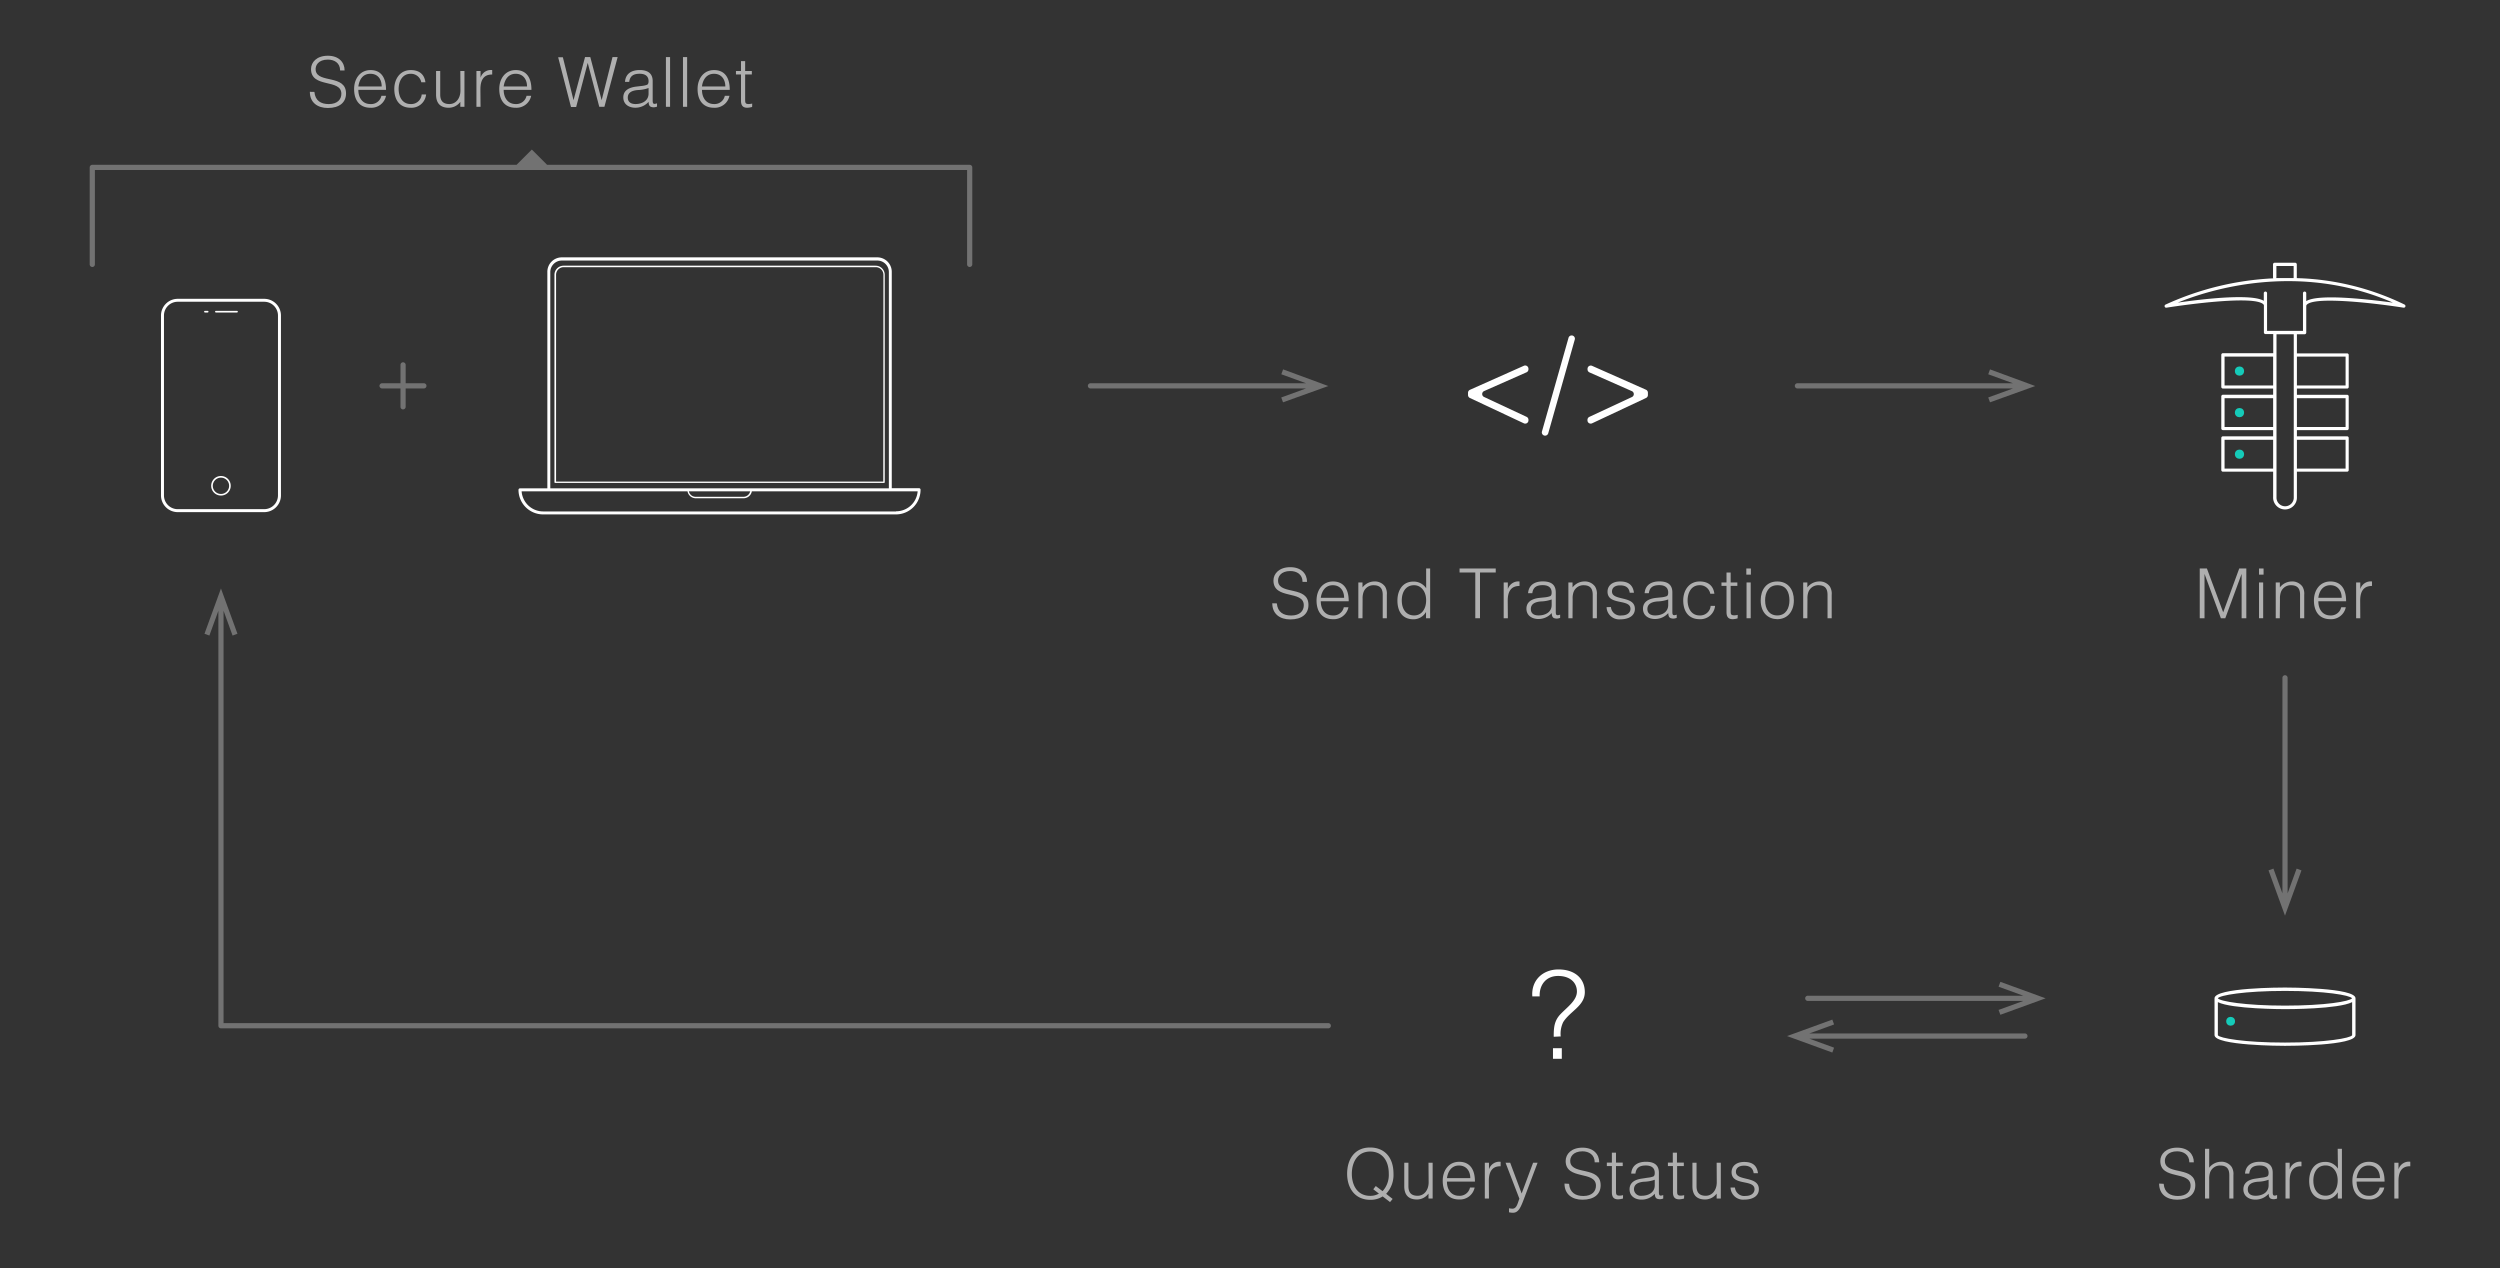 <svg id="Layer_1" data-name="Layer 1" xmlns="http://www.w3.org/2000/svg" viewBox="0 0 680 345"><rect x="0" y="0" width="680" height="345" fill="#333333" stroke="none"/><defs><style>.cls-1{fill:#727272;}.cls-2{fill:#fff;}.cls-3{fill:#15cbb9;}.cls-4{fill:#afafaf;}</style></defs><title>miner sharder</title><path class="cls-1" d="M349,100.47l-.48,1.33,6.74,2.45H296.6a.7.7,0,0,0-.7.7.71.71,0,0,0,.7.71h58.64l-6.74,2.45.48,1.32L361.3,105Z"/><path class="cls-1" d="M541.28,100.47l-.48,1.33,6.73,2.45H488.9a.7.7,0,0,0-.71.7.71.71,0,0,0,.71.71h58.64l-6.74,2.45.48,1.32L553.59,105Z"/><path class="cls-1" d="M550.77,281.1H492.14l6.73-2.45-.48-1.32-12.31,4.48,12.31,4.48.48-1.32-6.73-2.46h58.63a.7.7,0,0,0,.71-.7A.71.71,0,0,0,550.77,281.1Z"/><path class="cls-1" d="M361.3,278.29H60.81V166.13l2.45,6.74,1.33-.49L60.1,160.07l-4.48,12.31,1.33.49,2.45-6.74V279a.71.71,0,0,0,.7.71H361.3a.7.7,0,0,0,.7-.71A.7.7,0,0,0,361.3,278.29Z"/><path class="cls-1" d="M544.1,267.06l-.49,1.32,6.74,2.46H491.72a.7.7,0,0,0-.71.7.71.71,0,0,0,.71.71h58.63l-6.74,2.45.49,1.32,12.31-4.48Z"/><path class="cls-1" d="M624.68,236.26,622.23,243V184.37a.71.71,0,0,0-.71-.71.7.7,0,0,0-.7.71V243l-2.45-6.74-1.33.49,4.48,12.31L626,236.75Z"/><path class="cls-2" d="M71.87,139.3H48.34a4.55,4.55,0,0,1-4.55-4.55V85.82a4.55,4.55,0,0,1,4.55-4.54H71.87a4.55,4.55,0,0,1,4.55,4.54v48.93A4.55,4.55,0,0,1,71.87,139.3ZM48.34,82.08a3.74,3.74,0,0,0-3.74,3.74v48.93a3.74,3.74,0,0,0,3.74,3.74H71.87a3.75,3.75,0,0,0,3.74-3.74V85.82a3.75,3.75,0,0,0-3.74-3.74Z"/><path class="cls-2" d="M64.47,85H58.72a.22.22,0,1,1,0-.44h5.75a.22.22,0,0,1,0,.44Z"/><path class="cls-2" d="M56.49,85h-.75a.22.22,0,1,1,0-.44h.75a.22.22,0,0,1,0,.44Z"/><path class="cls-2" d="M60.1,134.79a2.66,2.66,0,1,1,2.66-2.65A2.65,2.65,0,0,1,60.1,134.79Zm0-4.87a2.22,2.22,0,1,0,2.22,2.22A2.22,2.22,0,0,0,60.1,129.92Z"/><path class="cls-2" d="M250,132.79h-7.44V74A3.94,3.94,0,0,0,238.64,70H152.81A3.93,3.93,0,0,0,148.88,74v58.83h-7.45a.41.41,0,0,0-.4.41,6.69,6.69,0,0,0,6.68,6.68h96a6.69,6.69,0,0,0,6.68-6.68A.41.41,0,0,0,250,132.79ZM149.68,74a3.14,3.14,0,0,1,3.13-3.13h85.83A3.13,3.13,0,0,1,241.77,74v58.83H149.68Zm54.37,59.64a1.88,1.88,0,0,1-1.84,1.49h-13a1.89,1.89,0,0,1-1.84-1.49Zm39.69,5.47h-96a5.89,5.89,0,0,1-5.86-5.47H187a2.29,2.29,0,0,0,2.25,1.89h13a2.29,2.29,0,0,0,2.25-1.89H249.6A5.87,5.87,0,0,1,243.74,139.07Z"/><path class="cls-2" d="M238.17,72.27H153.28a2.48,2.48,0,0,0-2.47,2.48v56.41a.2.2,0,0,0,.2.2h89.44a.2.2,0,0,0,.2-.2V74.75A2.48,2.48,0,0,0,238.17,72.27ZM240.25,131h-89V74.75a2.08,2.08,0,0,1,2.07-2.08h84.89a2.08,2.08,0,0,1,2.08,2.08Z"/><path class="cls-2" d="M415.74,114.2v.14a.88.88,0,0,1-1.26.8l-14.67-6.89a.89.89,0,0,1-.51-.8v-.61a.88.88,0,0,1,.52-.81l14.67-6.54a.89.89,0,0,1,1.25.81v.16a.89.89,0,0,1-.53.81l-11.53,5.1a.88.88,0,0,0,0,1.61l11.57,5.41A.9.9,0,0,1,415.74,114.2Z"/><path class="cls-2" d="M420.26,118.5h0a.89.89,0,0,1-.85-1.13l7.23-25.49a.88.88,0,0,1,.85-.64h0a.88.88,0,0,1,.85,1.12l-7.22,25.5A.89.89,0,0,1,420.26,118.5Z"/><path class="cls-2" d="M447.72,108.25l-14.67,6.89a.88.88,0,0,1-1.26-.8v-.14a.9.9,0,0,1,.51-.81L443.87,108a.88.88,0,0,0,0-1.61l-11.54-5.1a.88.88,0,0,1-.52-.81v-.16a.88.88,0,0,1,1.24-.81L447.7,106a.89.89,0,0,1,.53.81v.61A.89.89,0,0,1,447.72,108.25Z"/><circle class="cls-3" cx="609.14" cy="100.93" r="1.25"/><circle class="cls-3" cx="609.14" cy="112.23" r="1.25"/><circle class="cls-3" cx="609.14" cy="123.54" r="1.25"/><path class="cls-2" d="M654.06,82.85a71.44,71.44,0,0,0-29.33-7.2.76.76,0,0,0,0-.16V71.91a.45.45,0,0,0-.45-.44h-5.58a.44.44,0,0,0-.44.44v3.58a.41.41,0,0,0,.07.22A79.32,79.32,0,0,0,589,82.86a.44.44,0,0,0-.21.53.43.43,0,0,0,.49.3c6.38-1,23.54-3.26,26.26-1a.72.72,0,0,1,.24.32v7.42a.44.44,0,0,0,.44.44h2.1v5.2H604.64a.44.44,0,0,0-.45.44v8.73a.44.44,0,0,0,.45.44h13.65v1.69H604.64a.45.45,0,0,0-.45.45v8.73a.45.45,0,0,0,.45.44h13.65v1.69H604.64a.45.45,0,0,0-.45.44v8.73a.45.45,0,0,0,.45.45h13.65v6.85a3.24,3.24,0,1,0,6.47,0v-6.85h13.65a.44.44,0,0,0,.44-.45v-8.73a.44.44,0,0,0-.44-.44H624.76V117h13.65a.44.44,0,0,0,.44-.44v-8.73a.44.44,0,0,0-.44-.45H624.76v-1.69h13.65a.43.43,0,0,0,.44-.44V96.56a.43.43,0,0,0-.44-.44H624.76v-5.2h2.09a.45.45,0,0,0,.45-.44V83.42a.47.47,0,0,0,0-.17.6.6,0,0,1,.26-.47c2.64-2.26,19.81-.11,26.21.91h.07a.44.44,0,0,0,.19-.84Zm-34.88-7.36V72.36h4.69v3.13a.35.35,0,0,0,0,.14c-1.63,0-3.22,0-4.77,0A.35.35,0,0,0,619.18,75.49Zm-14.1,29.36V97h13.21v7.85Zm0,11.3v-7.84h13.21v7.84Zm0,11.31v-7.84h13.21v7.84ZM638,119.62v7.84H624.76v-7.84Zm0-11.31v7.84H624.76v-7.84ZM638,97v7.85H624.76V97Zm-14.1-.44V135.2a2.35,2.35,0,1,1-4.69,0V90.92h4.69ZM627.3,81.9V79.82a.45.45,0,1,0-.89,0V90h-9.77V83.42a.47.47,0,0,0,0-.17,1.63,1.63,0,0,0,0-.31V79.82a.45.45,0,1,0-.89,0v2c-3.48-2.06-16.94-.44-23.39.49,8.27-3.38,32.59-11.25,58.51,0C644.47,81.46,630.68,79.82,627.3,81.9Z"/><path class="cls-2" d="M422.61,282c0-2.4.1-4.3,1.81-6.11,1.9-2,4.5-3.75,4.5-6.19s-1.87-4.24-5.13-4.24-5.13,2.44-5,5.56h-2c-.33-4.37,2.83-7.33,7.11-7.33,4.47,0,7.17,2.46,7.17,6.18S427.11,275,425.2,278a7.27,7.27,0,0,0-.69,3.91Zm-.2,6v-2.89h2.4v2.89Z"/><path class="cls-2" d="M621.52,268.61c-.78,0-19.17,0-19.17,2.93v10c0,2.89,18.39,2.93,19.17,2.93s19.18,0,19.18-2.93v-10C640.7,268.64,622.31,268.61,621.52,268.61Zm0,.92c10.93,0,17.64,1.17,18.24,2-.6.84-7.31,2-18.24,2s-17.8-1.2-18.26-2v0C603.72,270.73,610.46,269.53,621.52,269.53Zm0,14.05c-11.09,0-17.84-1.22-18.26-2v-9c3.72,1.88,17.59,1.91,18.26,1.91s14.55,0,18.26-1.91v9C639.37,282.36,632.62,283.58,621.52,283.58Z"/><circle class="cls-3" cx="606.73" cy="277.79" r="1.2"/><path class="cls-1" d="M115.28,104.25h-4.94v-5a.71.71,0,0,0-.71-.71.7.7,0,0,0-.7.71v5h-5a.7.7,0,0,0-.71.7.71.71,0,0,0,.71.71h5v5a.7.7,0,0,0,.7.7.71.71,0,0,0,.71-.7v-5h4.94A.71.71,0,0,0,116,105,.7.7,0,0,0,115.28,104.25Z"/><path class="cls-4" d="M347.3,164.12c.21,2.42,1.82,3.3,3.89,3.3,2.42,0,3.44-1.31,3.44-2.8,0-4.19-8.25-1.4-8.25-6.72,0-1.88,1.56-3.63,4.58-3.63s4.57,1.84,4.55,4h-1.22c0-2.06-1.6-2.95-3.33-2.95-2.59,0-3.53,1.6-3.3,3,.58,3.49,8.24,1,8.24,6.22,0,2.48-1.82,3.94-4.94,3.94-2.81,0-4.9-1.46-4.9-4.39Z"/><path class="cls-4" d="M359.25,163.55c0,2.11,1.11,3.85,3.27,3.85a2.84,2.84,0,0,0,3-2.23h1.26a4.07,4.07,0,0,1-4.21,3.25c-3.12,0-4.47-2.22-4.47-5.09s1.69-5.17,4.47-5.17,4.3,1.9,4.28,5.39Zm6.35-.94c0-1.89-1.05-3.43-3.08-3.43s-3,1.59-3.27,3.43Z"/><path class="cls-4" d="M370.6,168.16h-1.13v-9.73h1.13v1.35a4.13,4.13,0,0,1,3.14-1.62,3.42,3.42,0,0,1,3,1.39,3.72,3.72,0,0,1,.48,2.24v6.37h-1.12v-6.35c0-1.75-.72-2.63-2.52-2.63a2.83,2.83,0,0,0-2.7,1.89,4.94,4.94,0,0,0-.25,1.84Z"/><path class="cls-4" d="M387.91,154.63H389v13.53h-1.12v-1.71h0a3.93,3.93,0,0,1-3.38,2c-3.14,0-4.4-2.24-4.4-5.11,0-2.72,1.37-5.15,4.34-5.15a4.07,4.07,0,0,1,3.48,1.82Zm-3.29,4.55c-2.33,0-3.42,2-3.33,4.41s1.43,3.81,3.33,3.81c2.12,0,3.29-1.8,3.29-4.15C387.91,161.05,386.67,159.18,384.62,159.18Z"/><path class="cls-4" d="M397,154.63h9.84v1.09h-4.28v12.44h-1.28V155.72H397Z"/><path class="cls-4" d="M410.14,168.16H409v-9.73h1.13v1.82h0a3,3,0,0,1,3.18-2.09v1.22c-2.54,0-3.21,1.83-3.21,4Z"/><path class="cls-4" d="M420.15,162.48a5.66,5.66,0,0,0,1.48-.32c.38-.17.42-.67.42-1,0-1.15-.68-2-2.42-2-1.56,0-2.63.5-2.84,2.19h-1.15c.17-2.29,1.88-3.21,4-3.21s3.53.77,3.53,3v5.29c0,.89.23,1.09,1.19.75v.89a3.33,3.33,0,0,1-.88.19,2.1,2.1,0,0,1-.51-.06c-.75-.11-.88-.77-.9-1.45a4.79,4.79,0,0,1-3.63,1.62c-1.71,0-3.25-.92-3.25-2.8,0-1.63,1.13-2.63,3.4-2.93Zm1.9.57a9.28,9.28,0,0,1-2.91.54c-1.71.13-2.75.75-2.75,2.07s1,1.74,2.11,1.74c1.78,0,3.55-.86,3.55-2.83Z"/><path class="cls-4" d="M427.73,168.16H426.6v-9.73h1.13v1.35a4.11,4.11,0,0,1,3.13-1.62,3.4,3.4,0,0,1,3,1.39,3.72,3.72,0,0,1,.49,2.24v6.37h-1.13v-6.35c0-1.75-.71-2.63-2.52-2.63a2.84,2.84,0,0,0-2.7,1.89,4.94,4.94,0,0,0-.24,1.84Z"/><path class="cls-4" d="M438.17,165.11a2.54,2.54,0,0,0,2.91,2.29c1.64,0,2.41-.86,2.41-1.8,0-2.82-6.24-.83-6.24-4.66,0-1.61,1.26-2.78,3.42-2.78s3.48.87,3.76,3.06h-1.15c-.2-1.5-1.22-2-2.63-2s-2.19.67-2.19,1.67c0,2.65,6.23,1,6.23,4.73,0,1.86-1.67,2.84-4,2.84a3.42,3.42,0,0,1-3.7-3.31Z"/><path class="cls-4" d="M451.85,162.48a5.83,5.83,0,0,0,1.49-.32c.37-.17.41-.67.41-1,0-1.15-.68-2-2.42-2-1.56,0-2.63.5-2.84,2.19h-1.15c.17-2.29,1.88-3.21,4-3.21s3.54.77,3.54,3v5.29c0,.89.22,1.09,1.18.75v.89a3.33,3.33,0,0,1-.88.19,2.1,2.1,0,0,1-.51-.06c-.75-.11-.88-.77-.9-1.45a4.79,4.79,0,0,1-3.63,1.62c-1.71,0-3.25-.92-3.25-2.8,0-1.63,1.13-2.63,3.4-2.93Zm1.9.57a9.28,9.28,0,0,1-2.91.54c-1.71.13-2.75.75-2.75,2.07s1,1.74,2.11,1.74c1.78,0,3.55-.86,3.55-2.83Z"/><path class="cls-4" d="M465.19,161.49a2.84,2.84,0,0,0-2.89-2.31c-2.31,0-3.27,2.1-3.27,4.13s.94,4.09,3.27,4.09a2.85,2.85,0,0,0,3-2.61h1.2a4,4,0,0,1-4.19,3.63c-3.1,0-4.47-2.24-4.47-5.11,0-2.71,1.56-5.15,4.47-5.15,2.24,0,3.7,1.07,4,3.33Z"/><path class="cls-4" d="M472.63,168.19a5.19,5.19,0,0,1-1.29.23c-1.11,0-1.73-.49-1.73-1.94v-7.12h-1.37v-.93h1.37v-2.71h1.13v2.71h1.82v.93h-1.82V166c0,1,0,1.37,1,1.37a3.65,3.65,0,0,0,.92-.13Z"/><path class="cls-4" d="M475,156.3v-1.67h1.24v1.67Zm.06,11.86v-9.73h1.13v9.73Z"/><path class="cls-4" d="M478.91,163.29c0-2.84,1.51-5.13,4.51-5.13s4.51,2.27,4.51,5.13c0,3.08-1.79,5.13-4.51,5.13C480.94,168.38,478.91,166.69,478.91,163.29Zm4.51-4.11c-2.37,0-3.31,2-3.31,4.11,0,2.42,1.15,4.11,3.31,4.11,2.37,0,3.31-2,3.31-4.11C486.71,161,485.81,159.18,483.42,159.18Z"/><path class="cls-4" d="M491.6,168.16h-1.13v-9.73h1.13v1.35a4.11,4.11,0,0,1,3.13-1.62,3.39,3.39,0,0,1,3,1.39,3.72,3.72,0,0,1,.49,2.24v6.37h-1.13v-6.35c0-1.75-.71-2.63-2.51-2.63a2.84,2.84,0,0,0-2.71,1.89,4.94,4.94,0,0,0-.24,1.84Z"/><path class="cls-4" d="M85.52,25c.21,2.43,1.82,3.31,3.89,3.31,2.42,0,3.44-1.32,3.44-2.8,0-4.19-8.25-1.41-8.25-6.73,0-1.87,1.56-3.62,4.58-3.62s4.57,1.84,4.55,4H92.51c0-2.07-1.6-2.95-3.33-2.95-2.59,0-3.53,1.6-3.3,3,.58,3.49,8.24,1,8.24,6.21,0,2.48-1.82,3.95-4.94,3.95-2.81,0-4.9-1.47-4.9-4.4Z"/><path class="cls-4" d="M97.47,24.45c0,2.1,1.11,3.85,3.27,3.85a2.85,2.85,0,0,0,3-2.24H105a4.08,4.08,0,0,1-4.21,3.25c-3.12,0-4.47-2.21-4.47-5.09s1.69-5.16,4.47-5.16S105,21,105,24.45Zm6.35-.94c0-1.9-1-3.44-3.08-3.44s-3,1.6-3.27,3.44Z"/><path class="cls-4" d="M114.59,22.38a2.86,2.86,0,0,0-2.89-2.31c-2.31,0-3.27,2.11-3.27,4.13s.94,4.1,3.27,4.1a2.85,2.85,0,0,0,3-2.61h1.2a4,4,0,0,1-4.18,3.62c-3.1,0-4.47-2.23-4.47-5.11,0-2.7,1.55-5.14,4.47-5.14,2.23,0,3.7,1.07,4,3.32Z"/><path class="cls-4" d="M125.21,19.32h1.12v9.73h-1.12V27.7a3.92,3.92,0,0,1-3.14,1.61c-2.59,0-3.46-1.56-3.46-3.58V19.32h1.13v6.39c0,1.67.73,2.59,2.5,2.59s3-1.54,3-3.68Z"/><path class="cls-4" d="M130.71,29.05h-1.12V19.32h1.12v1.82h0a2.93,2.93,0,0,1,3.17-2.08v1.22c-2.53-.06-3.21,1.82-3.21,4Z"/><path class="cls-4" d="M137,24.45c0,2.1,1.11,3.85,3.27,3.85a2.85,2.85,0,0,0,2.95-2.24h1.26a4.08,4.08,0,0,1-4.21,3.25c-3.12,0-4.47-2.21-4.47-5.09s1.69-5.16,4.47-5.16,4.3,1.89,4.28,5.39Zm6.35-.94c0-1.9-1.05-3.44-3.08-3.44s-3,1.6-3.27,3.44Z"/><path class="cls-4" d="M163.65,27.25h0l2.95-11.72H168L164.4,29.05H163L159.86,17.1h0l-3.14,12h-1.41l-3.49-13.52h1.28L156,27.25h0l3.13-11.72h1.43Z"/><path class="cls-4" d="M174.51,23.38a5.74,5.74,0,0,0,1.49-.32c.37-.17.41-.68.41-1,0-1.14-.68-2-2.42-2-1.56,0-2.63.51-2.84,2.2H170c.16-2.29,1.87-3.21,4-3.21,2,0,3.53.77,3.53,3v5.3c0,.88.22,1.09,1.18.75V29a3,3,0,0,1-.88.19,2.1,2.1,0,0,1-.51-.06c-.75-.11-.88-.77-.9-1.44a4.78,4.78,0,0,1-3.63,1.61c-1.71,0-3.25-.92-3.25-2.8,0-1.63,1.13-2.62,3.4-2.93Zm1.9.56a9.25,9.25,0,0,1-2.91.55c-1.71.13-2.74.75-2.74,2.06s1,1.75,2.1,1.75c1.78,0,3.55-.86,3.55-2.84Z"/><path class="cls-4" d="M181.13,29.05V15.53h1.13V29.05Z"/><path class="cls-4" d="M185.77,29.05V15.53h1.13V29.05Z"/><path class="cls-4" d="M190.94,24.45c0,2.1,1.11,3.85,3.27,3.85a2.84,2.84,0,0,0,2.94-2.24h1.26a4.06,4.06,0,0,1-4.2,3.25c-3.12,0-4.47-2.21-4.47-5.09s1.69-5.16,4.47-5.16,4.3,1.89,4.28,5.39Zm6.35-.94c0-1.9-1.06-3.44-3.08-3.44s-3.05,1.6-3.27,3.44Z"/><path class="cls-4" d="M204.58,29.09a5.8,5.8,0,0,1-1.3.22c-1.11,0-1.73-.49-1.73-1.93V20.26h-1.37v-.94h1.37v-2.7h1.13v2.7h1.82v.94h-1.82v6.67c0,1,0,1.37,1,1.37a4.16,4.16,0,0,0,.92-.13Z"/><path class="cls-4" d="M598.33,168.16V154.63h1.95l4.43,11.93h0l4.36-11.93H611v13.53h-1.28V156.1h0l-4.44,12.06h-1.2l-4.45-12.06h0v12.06Z"/><path class="cls-4" d="M614.45,156.3v-1.67h1.24v1.67Zm0,11.86v-9.73h1.13v9.73Z"/><path class="cls-4" d="M620.1,168.16H619v-9.73h1.12v1.35a4.14,4.14,0,0,1,3.14-1.62,3.42,3.42,0,0,1,3,1.39,3.72,3.72,0,0,1,.49,2.24v6.37h-1.13v-6.35c0-1.75-.71-2.63-2.52-2.63a2.83,2.83,0,0,0-2.7,1.89,4.94,4.94,0,0,0-.25,1.84Z"/><path class="cls-4" d="M630.59,163.55c0,2.11,1.11,3.85,3.27,3.85a2.85,2.85,0,0,0,2.95-2.23h1.25a4.06,4.06,0,0,1-4.2,3.25c-3.12,0-4.47-2.22-4.47-5.09s1.69-5.17,4.47-5.17,4.3,1.9,4.28,5.39Zm6.35-.94c0-1.89-1.05-3.43-3.08-3.43s-3.05,1.59-3.27,3.43Z"/><path class="cls-4" d="M642,168.16h-1.13v-9.73H642v1.82h0a2.94,2.94,0,0,1,3.18-2.09v1.22c-2.54,0-3.21,1.83-3.21,4Z"/><path class="cls-4" d="M378.8,326.11l-.71.86-2-1.54a6.13,6.13,0,0,1-3.38.92c-4.17,0-6.29-3.21-6.29-7.09s2-7.14,6.24-7.14c3.79,0,6.37,2.53,6.37,7.14a7.51,7.51,0,0,1-2,5.46ZM376.06,324a6.53,6.53,0,0,0,1.69-4.73c0-4-2.16-6.05-5.05-6.05-3.48,0-5,2.93-5,6.05s1.5,6,5,6a4.58,4.58,0,0,0,2.37-.61l-1.54-1.18.68-.88Z"/><path class="cls-4" d="M388.55,316.27h1.13V326h-1.13v-1.35a3.88,3.88,0,0,1-3.13,1.61c-2.59,0-3.46-1.56-3.46-3.59v-6.4h1.13v6.38c0,1.68.73,2.6,2.5,2.6s3-1.54,3-3.68Z"/><path class="cls-4" d="M393.57,321.4c0,2.1,1.11,3.85,3.27,3.85a2.85,2.85,0,0,0,3-2.24h1.26a4.07,4.07,0,0,1-4.21,3.25c-3.12,0-4.47-2.21-4.47-5.09s1.69-5.16,4.47-5.16,4.3,1.89,4.29,5.39Zm6.35-.94c0-1.9-1.05-3.44-3.08-3.44s-3,1.6-3.27,3.44Z"/><path class="cls-4" d="M405,326h-1.13v-9.73H405v1.82h0a2.93,2.93,0,0,1,3.17-2.08v1.22c-2.53-.06-3.21,1.82-3.21,4Z"/><path class="cls-4" d="M410.45,328.65a5.75,5.75,0,0,0,.94.11c1.28,0,1.46-1.84,1.89-2.69l-3.77-9.8h1.26l3.12,8.36,3.11-8.36h1.22l-3.62,9.6c-.92,2.44-1.52,4-3.08,4a4.75,4.75,0,0,1-1.07-.13Z"/><path class="cls-4" d="M426.78,322c.2,2.42,1.82,3.31,3.89,3.31,2.42,0,3.43-1.32,3.43-2.8,0-4.19-8.24-1.41-8.24-6.73,0-1.88,1.56-3.62,4.58-3.62s4.56,1.84,4.55,4h-1.23c0-2.07-1.59-3-3.32-3-2.59,0-3.53,1.59-3.31,3,.59,3.5,8.25,1,8.25,6.22,0,2.48-1.82,3.94-4.94,3.94-2.82,0-4.9-1.46-4.9-4.39Z"/><path class="cls-4" d="M441.45,326a5.8,5.8,0,0,1-1.3.22c-1.1,0-1.72-.49-1.72-1.93v-7.12h-1.37v-.94h1.37v-2.71h1.12v2.71h1.83v.94h-1.83v6.67c0,.95,0,1.37,1,1.37a4.16,4.16,0,0,0,.92-.13Z"/><path class="cls-4" d="M448.2,320.33a5.75,5.75,0,0,0,1.48-.32c.38-.17.41-.68.41-1,0-1.14-.67-2-2.42-2-1.56,0-2.63.51-2.83,2.2h-1.15c.17-2.29,1.88-3.21,4-3.21s3.53.77,3.53,3v5.3c0,.88.23,1.09,1.18.75V326a2.9,2.9,0,0,1-.88.19,2.1,2.1,0,0,1-.51-.06c-.75-.11-.88-.77-.9-1.44a4.76,4.76,0,0,1-3.62,1.61c-1.71,0-3.25-.92-3.25-2.8,0-1.63,1.13-2.63,3.4-2.93Zm1.89.56a9.18,9.18,0,0,1-2.91.54c-1.71.14-2.74.75-2.74,2.07a1.86,1.86,0,0,0,2.1,1.75c1.79,0,3.55-.87,3.55-2.84Z"/><path class="cls-4" d="M458.06,326a5.8,5.8,0,0,1-1.29.22c-1.11,0-1.73-.49-1.73-1.93v-7.12h-1.37v-.94H455v-2.71h1.13v2.71H458v.94h-1.82v6.67c0,.95,0,1.37,1,1.37a4.16,4.16,0,0,0,.92-.13Z"/><path class="cls-4" d="M466.93,316.27h1.13V326h-1.13v-1.35a3.9,3.9,0,0,1-3.14,1.61c-2.59,0-3.45-1.56-3.45-3.59v-6.4h1.12v6.38c0,1.68.74,2.6,2.5,2.6s3-1.54,3-3.68Z"/><path class="cls-4" d="M471.91,323a2.54,2.54,0,0,0,2.91,2.29c1.64,0,2.41-.87,2.41-1.81,0-2.81-6.24-.82-6.24-4.65,0-1.62,1.26-2.78,3.42-2.78s3.48.86,3.76,3.06H477c-.21-1.51-1.22-2.05-2.63-2.05s-2.2.68-2.2,1.67c0,2.65,6.24,1,6.24,4.74,0,1.85-1.67,2.83-4,2.83a3.41,3.41,0,0,1-3.7-3.3Z"/><path class="cls-4" d="M588.52,322c.2,2.42,1.82,3.31,3.88,3.31,2.43,0,3.44-1.32,3.44-2.8,0-4.19-8.24-1.41-8.24-6.73,0-1.88,1.56-3.62,4.58-3.62s4.56,1.84,4.54,4H595.5c0-2.07-1.59-3-3.32-3-2.59,0-3.53,1.59-3.31,3,.59,3.5,8.25,1,8.25,6.22,0,2.48-1.82,3.94-4.94,3.94-2.82,0-4.9-1.46-4.9-4.39Z"/><path class="cls-4" d="M599.77,326V312.47h1.13v5.15A4.1,4.1,0,0,1,604,316a3.36,3.36,0,0,1,3,1.39,3.68,3.68,0,0,1,.49,2.23V326h-1.12v-6.35c0-1.75-.72-2.63-2.52-2.63a2.85,2.85,0,0,0-2.71,1.9,5.12,5.12,0,0,0-.24,1.84V326Z"/><path class="cls-4" d="M615.16,320.33a5.66,5.66,0,0,0,1.48-.32c.38-.17.42-.68.42-1,0-1.14-.68-2-2.43-2-1.55,0-2.63.51-2.83,2.2h-1.15c.17-2.29,1.88-3.21,4-3.21s3.53.77,3.53,3v5.3c0,.88.23,1.09,1.19.75V326a3,3,0,0,1-.89.19,2.07,2.07,0,0,1-.5-.06c-.75-.11-.89-.77-.9-1.44a4.78,4.78,0,0,1-3.63,1.61c-1.71,0-3.25-.92-3.25-2.8,0-1.63,1.13-2.63,3.4-2.93Zm1.9.56a9.28,9.28,0,0,1-2.91.54c-1.71.14-2.75.75-2.75,2.07s1,1.75,2.11,1.75c1.78,0,3.55-.87,3.55-2.84Z"/><path class="cls-4" d="M622.79,326h-1.13v-9.73h1.13v1.82h0A2.93,2.93,0,0,1,626,316v1.22c-2.53-.06-3.21,1.82-3.21,4Z"/><path class="cls-4" d="M635.85,312.47H637V326h-1.12v-1.71h0a3.91,3.91,0,0,1-3.38,2c-3.14,0-4.4-2.23-4.4-5.11,0-2.72,1.37-5.14,4.34-5.14a4,4,0,0,1,3.48,1.82ZM632.56,317c-2.33,0-3.42,2-3.32,4.41s1.42,3.82,3.32,3.82c2.12,0,3.29-1.81,3.29-4.15S634.61,317,632.56,317Z"/><path class="cls-4" d="M641,321.4c0,2.1,1.11,3.85,3.27,3.85a2.86,2.86,0,0,0,3-2.24h1.26a4.08,4.08,0,0,1-4.21,3.25c-3.12,0-4.47-2.21-4.47-5.09s1.69-5.16,4.47-5.16,4.3,1.89,4.28,5.39Zm6.35-.94c0-1.9-1.05-3.44-3.08-3.44s-3,1.6-3.27,3.44Z"/><path class="cls-4" d="M652.39,326h-1.13v-9.73h1.13v1.82h0A2.93,2.93,0,0,1,655.6,316v1.22c-2.54-.06-3.21,1.82-3.21,4Z"/><path class="cls-1" d="M263.75,44.83H148.81l-4.15-4.15-4.15,4.15H25.11a.71.71,0,0,0-.71.71V71.91a.71.71,0,0,0,.71.71.7.7,0,0,0,.7-.71V46.24H263.05V71.91a.7.7,0,0,0,.7.71.71.71,0,0,0,.71-.71V45.54A.71.71,0,0,0,263.75,44.83Z"/></svg>